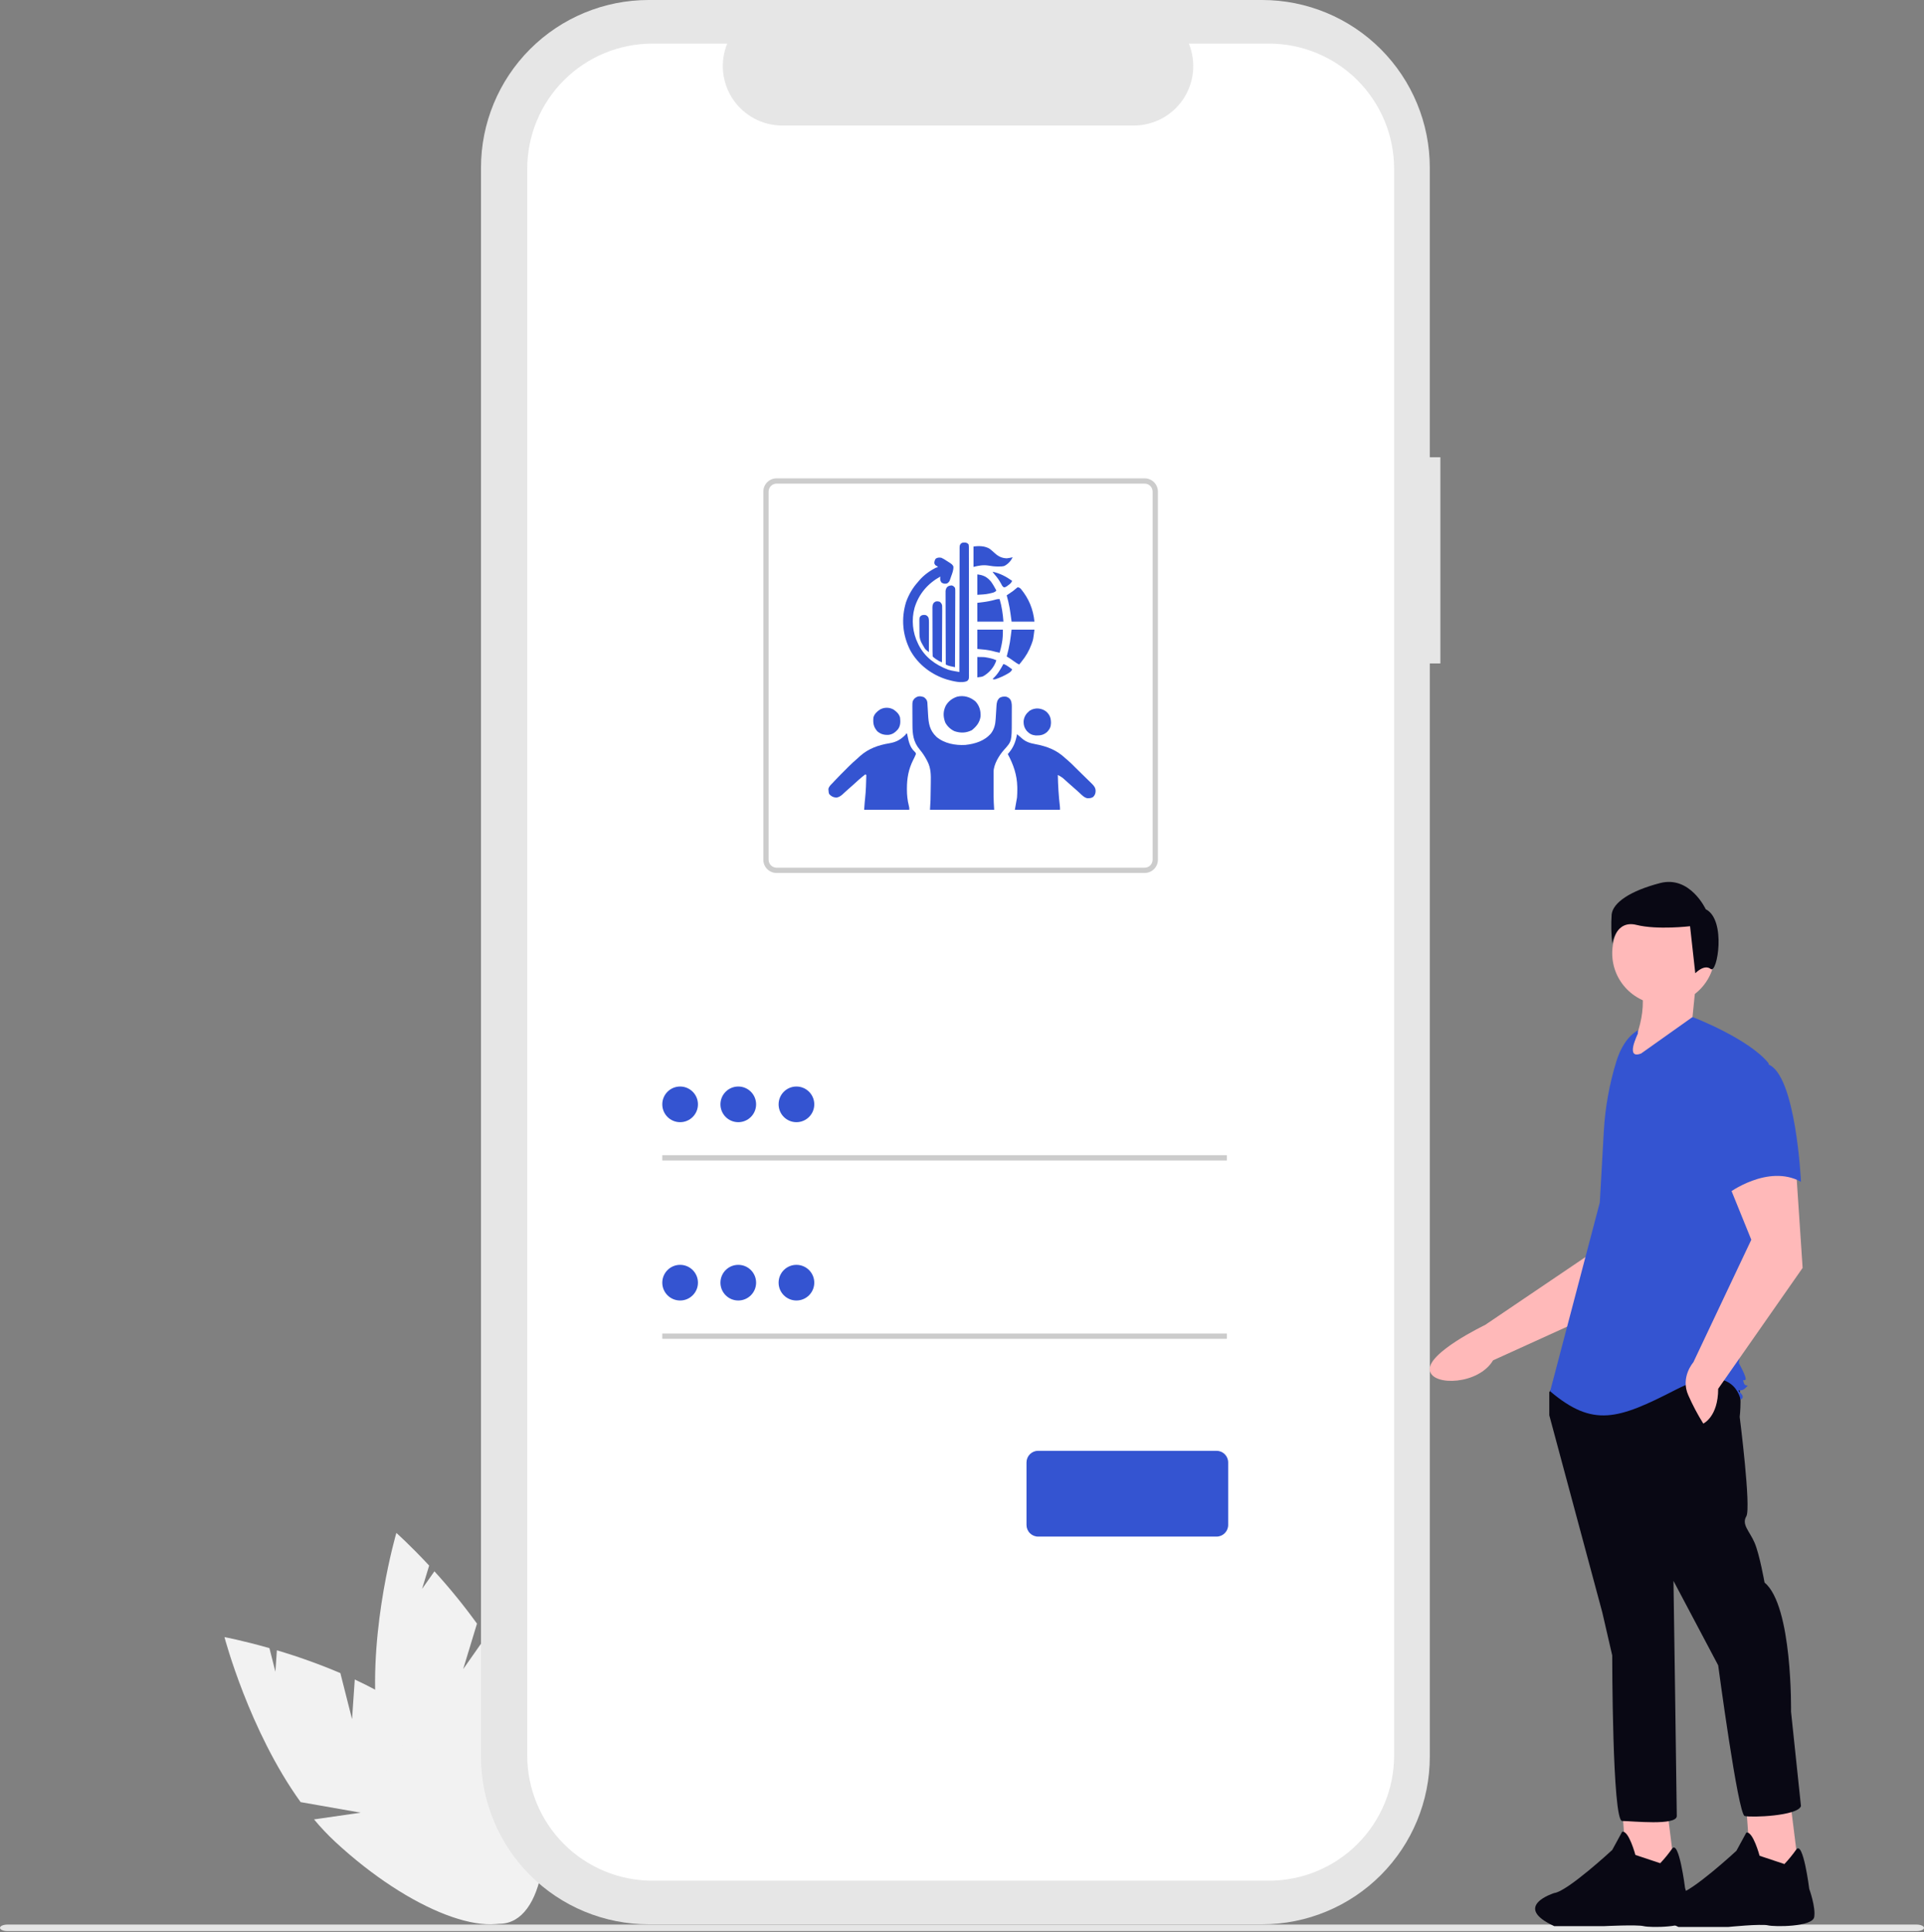 <svg width="720" height="723" viewBox="0 0 720 723" fill="none" xmlns="http://www.w3.org/2000/svg">
<rect x="0" y="0" width="720" height="723" fill="#808080" stroke="none"/>
<g clip-path="url(#clip0_82_3039)">
<path d="M131.744 643.254L127.372 626.005C119.619 622.719 111.687 619.873 103.614 617.481L103.062 625.496L100.824 616.666C90.812 613.804 84 612.545 84 612.545C84 612.545 93.2 647.532 112.5 674.28L134.986 678.23L117.517 680.749C119.945 683.67 122.553 686.435 125.328 689.029C153.4 715.086 184.668 727.042 195.166 715.729C205.664 704.416 191.417 674.129 163.344 648.073C154.644 639.995 143.709 633.513 132.765 628.409L131.744 643.254Z" fill="#F2F2F2"/>
<path d="M173.328 624.522L178.499 607.499C173.561 600.679 168.242 594.142 162.568 587.921L157.953 594.497L160.601 585.781C153.508 578.158 148.328 573.56 148.328 573.56C148.328 573.56 138.12 608.266 140.812 641.139L158.019 656.139L141.76 649.265C142.329 653.021 143.134 656.738 144.169 660.393C154.731 697.21 175.318 723.607 190.151 719.351C204.984 715.095 208.446 681.8 197.883 644.983C194.609 633.569 188.6 622.369 181.87 612.345L173.328 624.522Z" fill="#F2F2F2"/>
<path d="M539.014 171.097H535.058V62.725C535.058 46.09 528.45 30.136 516.687 18.373C504.925 6.61 488.971 0.001 472.336 0H242.723C226.087 0 210.133 6.609 198.37 18.372C186.607 30.135 179.998 46.089 179.998 62.725V657.274C179.998 665.511 181.62 673.668 184.773 681.278C187.925 688.888 192.545 695.803 198.37 701.627C204.194 707.452 211.109 712.072 218.719 715.224C226.329 718.377 234.486 719.999 242.723 719.999H472.336C488.971 719.999 504.925 713.39 516.688 701.627C528.451 689.864 535.06 673.91 535.06 657.275V248.238H539.016L539.014 171.097Z" fill="#E6E6E6"/>
<path d="M474.864 16.313H444.895C446.273 19.692 446.799 23.359 446.427 26.989C446.054 30.62 444.794 34.103 442.758 37.132C440.723 40.161 437.973 42.642 434.752 44.358C431.531 46.074 427.938 46.972 424.288 46.972H292.747C289.097 46.972 285.504 46.075 282.283 44.359C279.062 42.642 276.312 40.161 274.276 37.132C272.24 34.102 270.981 30.619 270.608 26.988C270.236 23.358 270.762 19.691 272.141 16.312H244.149C231.726 16.312 219.811 21.247 211.026 30.032C202.241 38.817 197.306 50.731 197.306 63.155V656.841C197.306 669.265 202.241 681.179 211.026 689.964C219.811 698.749 231.726 703.684 244.149 703.684H474.864C487.288 703.684 499.202 698.749 507.987 689.964C516.772 681.179 521.707 669.265 521.707 656.841V63.154C521.707 50.731 516.772 38.816 507.987 30.032C499.203 21.247 487.288 16.312 474.865 16.312L474.864 16.313Z" fill="white"/>
<path d="M428.365 326.634H290.602C289.291 326.632 288.033 326.111 287.106 325.183C286.178 324.256 285.657 322.999 285.655 321.687V183.925C285.658 182.614 286.18 181.358 287.107 180.431C288.034 179.505 289.291 178.984 290.602 178.982H428.365C429.677 178.984 430.934 179.505 431.861 180.433C432.789 181.36 433.31 182.617 433.312 183.929V321.682C433.31 322.994 432.789 324.251 431.861 325.178C430.934 326.106 429.677 326.627 428.365 326.629V326.634ZM290.602 180.958C289.815 180.959 289.061 181.272 288.504 181.828C287.948 182.385 287.635 183.139 287.634 183.926V321.688C287.635 322.475 287.948 323.229 288.504 323.786C289.061 324.342 289.815 324.655 290.602 324.656H428.365C429.152 324.655 429.906 324.342 430.463 323.786C431.019 323.229 431.332 322.475 431.333 321.688V183.926C431.332 183.139 431.019 182.385 430.463 181.828C429.906 181.272 429.152 180.959 428.365 180.958H290.602Z" fill="#CCCCCC"/>
<path d="M459.125 432.234H247.841V434.213H459.125V432.234Z" fill="#CCCCCC"/>
<path d="M254.513 419.878C258.198 419.878 261.185 416.891 261.185 413.206C261.185 409.521 258.198 406.534 254.513 406.534C250.828 406.534 247.841 409.521 247.841 413.206C247.841 416.891 250.828 419.878 254.513 419.878Z" fill="#3454D1"/>
<path d="M459.125 498.955H247.841V500.934H459.125V498.955Z" fill="#CCCCCC"/>
<path d="M254.513 486.6C258.198 486.6 261.185 483.613 261.185 479.928C261.185 476.243 258.198 473.256 254.513 473.256C250.828 473.256 247.841 476.243 247.841 479.928C247.841 483.613 250.828 486.6 254.513 486.6Z" fill="#3454D1"/>
<path d="M455.258 574.934H388.486C387.333 574.933 386.227 574.474 385.411 573.658C384.596 572.843 384.137 571.737 384.136 570.584V547.184C384.137 546.031 384.596 544.925 385.411 544.109C386.227 543.294 387.333 542.835 388.486 542.834H455.258C456.411 542.835 457.517 543.294 458.332 544.109C459.148 544.925 459.607 546.031 459.608 547.184V570.584C459.607 571.737 459.148 572.843 458.332 573.658C457.517 574.474 456.411 574.933 455.258 574.934Z" fill="#3454D1"/>
<path d="M276.278 419.878C279.963 419.878 282.95 416.891 282.95 413.206C282.95 409.521 279.963 406.534 276.278 406.534C272.593 406.534 269.606 409.521 269.606 413.206C269.606 416.891 272.593 419.878 276.278 419.878Z" fill="#3454D1"/>
<path d="M298.043 419.878C301.728 419.878 304.715 416.891 304.715 413.206C304.715 409.521 301.728 406.534 298.043 406.534C294.358 406.534 291.371 409.521 291.371 413.206C291.371 416.891 294.358 419.878 298.043 419.878Z" fill="#3454D1"/>
<path d="M276.278 486.6C279.963 486.6 282.95 483.613 282.95 479.928C282.95 476.243 279.963 473.256 276.278 473.256C272.593 473.256 269.606 476.243 269.606 479.928C269.606 483.613 272.593 486.6 276.278 486.6Z" fill="#3454D1"/>
<path d="M298.043 486.6C301.728 486.6 304.715 483.613 304.715 479.928C304.715 476.243 301.728 473.256 298.043 473.256C294.358 473.256 291.371 476.243 291.371 479.928C291.371 483.613 294.358 486.6 298.043 486.6Z" fill="#3454D1"/>
<path d="M717.232 722.539H2.768C1.239 722.539 0 721.993 0 721.321C0 720.649 1.239 720.102 2.768 720.102H717.232C718.76 720.102 720 720.648 720 721.321C720 721.994 718.76 722.539 717.232 722.539Z" fill="#E6E6E6"/>
<path d="M625.753 452.901L608.953 486.158L558.731 508.992C553.367 518.057 536.322 518.751 535.082 512.892C533.691 506.316 555.782 495.731 555.782 495.731L597.794 467.315L601.47 442.852L625.753 452.901Z" fill="#FFB9B9"/>
<path d="M623.771 676.078L626.869 700.863L608.9 702.103L607.042 676.08L623.771 676.078Z" fill="#FFB9B9"/>
<path d="M621.293 697.145C622.9 695.446 624.382 693.634 625.727 691.723C628.302 688.159 630.587 706.439 630.587 706.439C630.587 706.439 633.066 713.874 632.446 717.592C631.826 721.31 617.576 721.31 615.097 720.692C612.618 720.074 600.227 720.692 600.227 720.692H581.639C565.529 713.257 581.639 708.3 581.639 708.3C586.596 707.68 603.325 692.19 603.325 692.19L607.043 685.375C609.521 684.755 612 694.049 612 694.049L621.293 697.145Z" fill="#090814"/>
<path d="M670.243 676.388L673.343 701.172L655.374 702.412L653.515 676.388H670.243Z" fill="#FFB9B9"/>
<path d="M667.762 697.455C669.368 695.756 670.85 693.944 672.196 692.033C674.771 688.469 677.056 706.749 677.056 706.749C677.056 706.749 679.534 713.565 678.915 717.282C678.296 720.999 664.045 720.999 661.566 720.382C659.087 719.765 646.696 721.002 646.696 721.002H628.108C611.998 713.567 628.108 708.61 628.108 708.61C633.065 707.99 649.794 692.5 649.794 692.5L653.512 685.685C655.99 685.065 658.469 694.359 658.469 694.359L667.762 697.455Z" fill="#090814"/>
<path d="M649.792 516.532C652.271 519.632 651.031 530.163 651.031 530.163C651.031 530.163 655.368 564.241 653.509 567.339C651.65 570.437 654.748 572.915 656.609 577.253C658.47 581.591 660.327 592.123 660.327 592.123C670.86 600.797 670.241 640.452 670.241 640.452L673.958 675.769C672.719 679.487 655.37 680.106 652.892 679.487C650.414 678.868 642.978 623.103 642.978 623.103L626.249 591.503C626.249 591.503 627.488 675.768 627.488 679.486C627.488 683.204 610.759 681.345 607.041 681.345C603.323 681.345 603.323 619.385 603.323 619.385L599.605 603.276L579.778 529.544V520.867L582.878 516.53C582.878 516.53 647.314 513.434 649.792 516.532Z" fill="#090814"/>
<path d="M622.533 375.884C633.141 375.884 641.741 367.284 641.741 356.676C641.741 346.068 633.141 337.468 622.533 337.468C611.925 337.468 603.325 346.068 603.325 356.676C603.325 367.284 611.925 375.884 622.533 375.884Z" fill="#FFB9B9"/>
<path d="M612.93 365.659C616.823 374.329 614.517 386.438 606.729 399.737L638.33 384.867L633.372 380.53L634.612 368.138L612.93 365.659Z" fill="#FFB9B9"/>
<path d="M612.927 385.487C608.789 387.947 606.314 392.467 604.893 397.067C602.262 405.582 600.678 414.387 600.177 423.285L598.677 449.925L580.089 520.56C596.198 534.191 605.489 531.093 627.178 519.94C648.867 508.787 651.343 523.66 651.343 523.66C651.343 523.66 653.202 523.04 651.343 521.182C649.484 519.324 651.343 521.182 653.202 519.323C655.061 517.464 653.202 519.323 652.582 517.464C651.962 515.605 652.582 516.844 653.202 516.225C653.822 515.606 650.724 510.025 650.724 510.025L655.681 463.555L661.881 397.878C654.446 388.584 633.381 380.529 633.381 380.529L614.167 394.16C607.967 396.638 612.928 386.725 612.928 386.725L612.927 385.487Z" fill="#3454D1"/>
<path d="M672.099 437.223L674.577 474.399L642.977 519.63C642.977 530.163 637.401 532.642 637.401 532.642C635.289 529.271 633.425 525.751 631.825 522.109C628.725 515.293 633.684 509.717 633.684 509.717L655.37 463.867L646.076 440.942L672.099 437.223Z" fill="#FFB9B9"/>
<path d="M661.571 398.189C672.104 401.907 673.963 442.181 673.963 442.181C661.571 435.365 646.701 446.518 646.701 446.518C646.701 446.518 643.601 435.985 639.885 422.354C638.762 418.52 638.628 414.464 639.495 410.564C640.361 406.663 642.201 403.046 644.842 400.048C644.842 400.048 651.034 394.472 661.571 398.189Z" fill="#3454D1"/>
<path d="M640.19 362.561C637.745 360.605 634.409 364.161 634.409 364.161L632.453 346.555C632.453 346.555 620.227 348.022 612.402 346.066C604.577 344.11 603.355 353.157 603.355 353.157C602.952 349.505 602.87 345.824 603.11 342.157C603.599 337.757 609.957 333.357 621.205 330.42C632.453 327.483 638.321 340.201 638.321 340.201C646.142 344.11 642.635 364.518 640.19 362.561Z" fill="#090814"/>
<g clip-path="url(#clip1_82_3039)">
<path d="M345.777 260.869C346.517 261.462 346.936 261.902 347.041 262.859C347.049 263.004 347.056 263.15 347.065 263.299C347.074 263.465 347.084 263.63 347.094 263.801C347.108 264.069 347.108 264.069 347.123 264.342C347.147 264.724 347.17 265.105 347.194 265.486C347.23 266.084 347.265 266.683 347.298 267.282C347.488 270.718 347.87 273.275 350.485 275.74C353.42 278.198 357.495 278.94 361.25 278.725C364.892 278.341 368.479 277.226 370.891 274.363C372.109 272.72 372.49 271.003 372.6 269.006C372.624 268.641 372.648 268.277 372.672 267.912C372.707 267.342 372.741 266.772 372.775 266.203C372.808 265.649 372.844 265.096 372.88 264.542C372.889 264.373 372.898 264.204 372.907 264.029C372.986 262.877 373.168 261.919 374.077 261.107C374.897 260.628 375.584 260.592 376.521 260.669C377.377 260.956 377.822 261.251 378.267 262.042C378.705 263.091 378.64 264.167 378.631 265.284C378.631 265.631 378.631 265.631 378.631 265.986C378.63 266.476 378.628 266.966 378.625 267.456C378.62 268.197 378.621 268.938 378.622 269.68C378.613 277.373 378.613 277.373 375.753 280.531C373.891 282.613 371.814 286.034 371.811 288.853C371.81 289.192 371.81 289.192 371.809 289.538C371.81 289.783 371.81 290.028 371.811 290.281C371.811 290.535 371.81 290.788 371.81 291.05C371.81 291.589 371.81 292.129 371.811 292.668C371.812 293.349 371.812 294.03 371.81 294.71C371.81 295.37 371.81 296.029 371.811 296.688C371.81 297.047 371.81 297.047 371.809 297.414C371.815 299.289 371.929 301.119 372.041 303C364.113 303 356.185 303 348.016 303C348.084 301.808 348.151 300.617 348.22 299.389C348.27 297.728 348.292 296.068 348.302 294.407C348.307 293.899 348.314 293.391 348.323 292.883C348.378 289.936 348.401 287.402 346.998 284.743C346.932 284.616 346.865 284.488 346.796 284.356C346.038 282.916 345.177 281.638 344.124 280.387C341.822 277.633 341.473 274.786 341.46 271.318C341.459 271.074 341.458 270.83 341.456 270.579C341.454 270.066 341.453 269.553 341.452 269.039C341.45 268.255 341.444 267.471 341.438 266.686C341.436 266.186 341.435 265.686 341.434 265.186C341.432 264.953 341.429 264.719 341.427 264.478C341.432 262.44 341.432 262.44 342.112 261.471C343.297 260.363 344.282 260.331 345.777 260.869Z" fill="#3454D1"/>
<path d="M339.058 274.512C339.192 274.512 339.326 274.512 339.465 274.512C339.507 274.742 339.549 274.972 339.593 275.21C340.025 277.41 340.521 279.666 342.272 281.241C342.723 281.734 342.723 281.734 342.739 282.186C342.418 282.99 342.033 283.757 341.641 284.53C339.981 287.9 339.385 291.244 339.389 294.988C339.388 295.122 339.388 295.257 339.388 295.395C339.388 297.478 339.593 299.438 340.101 301.46C340.279 302.198 340.279 302.198 340.279 303C334.703 303 329.126 303 323.38 303C323.598 299.996 323.598 299.996 323.736 298.751C324.057 295.829 324.121 292.896 324.195 289.96C324.06 289.893 323.926 289.827 323.788 289.759C322.178 291.005 320.683 292.343 319.195 293.726C318.564 294.311 317.922 294.878 317.264 295.433C316.942 295.711 316.627 295.997 316.313 296.285C316.02 296.555 316.02 296.555 315.72 296.831C315.451 297.081 315.451 297.081 315.178 297.336C314.484 297.899 313.836 298.34 312.927 298.436C311.759 298.302 311.174 298.014 310.35 297.182C310.098 296.685 310.076 296.307 310.045 295.752C310.03 295.57 310.015 295.387 310 295.199C310.227 294.227 310.881 293.673 311.572 292.969C311.803 292.72 312.035 292.471 312.266 292.221C313.871 290.527 315.51 288.867 317.171 287.226C317.451 286.948 317.451 286.948 317.738 286.664C318.663 285.755 319.599 284.873 320.591 284.034C321.034 283.658 321.455 283.259 321.879 282.862C325.015 280.085 328.701 278.783 332.81 278.105C335.367 277.678 337.035 276.756 338.854 274.913C338.921 274.78 338.988 274.648 339.058 274.512Z" fill="#3454D1"/>
<path d="M380.592 274.712C380.8 274.888 381.008 275.063 381.216 275.239C381.412 275.403 381.412 275.403 381.612 275.571C381.868 275.789 382.122 276.01 382.372 276.236C383.934 277.626 385.454 278.052 387.505 278.444C391.927 279.291 395.393 280.617 398.713 283.74C398.974 283.963 399.237 284.185 399.502 284.405C400.609 285.351 401.626 286.394 402.656 287.422C403.403 288.166 404.157 288.903 404.913 289.639C405.38 290.094 405.845 290.549 406.311 291.005C406.556 291.245 406.802 291.484 407.048 291.723C407.406 292.07 407.762 292.419 408.118 292.768C408.227 292.874 408.337 292.98 408.45 293.089C409.335 293.961 409.998 294.697 410 295.966C409.97 296.913 409.752 297.467 409.096 298.185C408.518 298.531 408.065 298.65 407.391 298.662C407.243 298.667 407.094 298.673 406.941 298.679C405.758 298.456 404.881 297.509 404.032 296.718C403.816 296.52 403.601 296.323 403.385 296.126C403.282 296.031 403.178 295.936 403.072 295.838C402.707 295.506 402.333 295.183 401.957 294.862C401.308 294.307 400.671 293.74 400.036 293.169C399.846 292.999 399.656 292.829 399.46 292.654C399.126 292.355 398.793 292.055 398.461 291.754C398.326 291.634 398.19 291.513 398.051 291.389C397.936 291.286 397.822 291.183 397.704 291.077C397.124 290.638 396.503 290.308 395.862 289.96C395.936 293.886 396.169 297.75 396.624 301.653C396.677 302.198 396.677 302.198 396.677 303C391.1 303 385.523 303 379.778 303C380.046 301.477 380.315 299.955 380.592 298.386C380.661 297.316 380.71 296.303 380.694 295.238C380.691 294.975 380.689 294.712 380.686 294.441C380.594 289.929 379.249 286.087 377.131 282.135C377.234 282.021 377.338 281.906 377.444 281.788C379.285 279.652 380.119 277.441 380.592 274.712Z" fill="#3454D1"/>
<path d="M360.843 203.002C360.978 203.002 361.112 203.002 361.25 203.003C361.84 203.129 362.057 203.244 362.472 203.692C362.601 204.351 362.583 205.008 362.577 205.678C362.578 205.884 362.58 206.091 362.581 206.303C362.585 206.998 362.583 207.693 362.581 208.388C362.582 208.885 362.584 209.382 362.586 209.879C362.59 211.09 362.59 212.302 362.589 213.513C362.587 214.498 362.588 215.482 362.589 216.467C362.589 216.607 362.589 216.747 362.589 216.891C362.59 217.176 362.59 217.46 362.591 217.744C362.594 220.413 362.592 223.081 362.589 225.75C362.586 228.192 362.589 230.634 362.595 233.077C362.601 235.583 362.603 238.09 362.601 240.596C362.601 240.88 362.6 241.163 362.6 241.446C362.6 241.656 362.6 241.656 362.6 241.869C362.6 242.852 362.602 243.836 362.604 244.819C362.608 246.143 362.607 247.466 362.602 248.79C362.601 249.276 362.602 249.763 362.604 250.249C362.608 250.912 362.604 251.574 362.6 252.237C362.602 252.431 362.605 252.625 362.607 252.825C362.589 254.123 362.589 254.123 361.989 254.769C359.983 255.825 356.459 254.817 354.344 254.242C348.603 252.476 343.587 248.649 340.687 243.415C337.731 237.689 337.188 231.404 339.071 225.254C340.073 222.477 341.539 219.924 343.537 217.735C343.661 217.584 343.786 217.433 343.914 217.278C345.653 215.206 348.016 213.502 350.459 212.318C350.594 212.318 350.728 212.318 350.867 212.318C350.867 212.186 350.867 212.054 350.867 211.917C350.741 211.868 350.615 211.818 350.485 211.767C349.957 211.461 349.823 211.288 349.645 210.713C349.674 210.019 349.778 209.615 350.167 209.033C350.868 208.572 351.484 208.564 352.292 208.707C353.007 209.022 353.641 209.431 354.29 209.861C354.462 209.969 354.634 210.077 354.811 210.188C356.305 211.147 356.305 211.147 356.771 211.917C356.898 213.229 356.331 214.589 355.893 215.804C355.833 215.982 355.773 216.161 355.711 216.344C355.619 216.601 355.619 216.601 355.526 216.862C355.472 217.016 355.418 217.169 355.362 217.327C355.092 217.829 354.82 218.046 354.328 218.337C353.441 218.464 353.052 218.437 352.305 217.936C351.74 217.127 351.802 216.692 351.885 215.729C347.137 218.357 343.821 222.264 342.251 227.406C341.024 231.857 341.484 236.671 343.537 240.807C343.622 240.985 343.707 241.162 343.795 241.345C346.142 245.925 350.057 248.771 354.823 250.572C355.679 250.847 356.556 250.997 357.44 251.156C357.591 251.183 357.742 251.211 357.898 251.239C358.269 251.306 358.64 251.373 359.011 251.44C359.011 251.196 359.011 250.951 359.012 250.7C359.019 244.903 359.03 239.106 359.047 233.309C359.049 232.596 359.051 231.883 359.053 231.169C359.054 230.956 359.054 230.956 359.054 230.739C359.061 228.439 359.064 226.139 359.066 223.838C359.069 221.479 359.074 219.119 359.083 216.76C359.088 215.434 359.091 214.108 359.091 212.783C359.09 211.536 359.094 210.289 359.101 209.042C359.102 208.584 359.103 208.125 359.102 207.667C359.1 207.042 359.104 206.418 359.109 205.794C359.107 205.611 359.106 205.428 359.104 205.24C359.121 204.016 359.121 204.016 359.603 203.378C360.066 203.064 360.287 202.986 360.843 203.002Z" fill="#3454D1"/>
<path d="M365.106 262.512C366.531 264.081 367.067 266.015 366.951 268.092C366.589 270.367 365.463 271.738 363.719 273.195C361.527 274.275 359.532 274.342 357.232 273.602C355.764 272.952 354.438 271.72 353.717 270.298C352.92 268.075 352.886 266.203 353.927 264.045C354.898 262.374 356.352 261.274 358.196 260.669C360.718 260.07 363.19 260.812 365.106 262.512Z" fill="#3454D1"/>
<path d="M356.146 219.047C356.763 219.183 356.988 219.461 357.382 219.942C357.482 220.505 357.482 220.505 357.48 221.166C357.481 221.417 357.482 221.668 357.483 221.926C357.48 222.204 357.477 222.481 357.474 222.759C357.474 223.051 357.474 223.344 357.475 223.637C357.475 224.431 357.47 225.225 357.465 226.019C357.459 226.849 357.459 227.679 357.458 228.509C357.455 230.081 357.449 231.653 357.441 233.224C357.431 235.014 357.427 236.803 357.423 238.592C357.414 242.273 357.4 245.954 357.382 249.634C356.957 249.544 356.533 249.451 356.109 249.358C355.873 249.307 355.637 249.256 355.394 249.203C354.845 249.061 354.41 248.906 353.921 248.631C353.906 244.986 353.896 241.342 353.889 237.697C353.886 236.004 353.882 234.312 353.875 232.62C353.869 231.145 353.865 229.67 353.863 228.195C353.862 227.414 353.861 226.633 353.856 225.852C353.852 225.116 353.851 224.381 353.852 223.646C353.851 223.248 353.848 222.849 353.845 222.451C353.846 222.213 353.846 221.976 353.847 221.731C353.847 221.525 353.846 221.318 353.846 221.106C354.036 219.685 354.752 219.105 356.146 219.047Z" fill="#3454D1"/>
<path d="M378.557 235.591C381.378 235.591 384.2 235.591 387.108 235.591C386.634 239.323 386.634 239.323 386.153 240.631C386.074 240.856 386.074 240.856 385.992 241.085C385.097 243.529 383.876 245.606 382.221 247.628C382.069 247.816 381.916 248.004 381.759 248.198C381.643 248.341 381.527 248.484 381.407 248.631C380.591 248.276 379.897 247.755 379.18 247.239C378.379 246.664 377.585 246.109 376.724 245.622C376.776 245.432 376.828 245.242 376.881 245.047C377.273 243.576 377.616 242.107 377.869 240.606C377.903 240.407 377.903 240.407 377.938 240.204C378.186 238.671 378.361 237.133 378.557 235.591Z" fill="#3454D1"/>
<path d="M380.796 219.741C381.386 219.788 381.605 219.936 382.034 220.346C385.028 223.981 386.635 227.922 387.108 232.581C384.286 232.581 381.464 232.581 378.557 232.581C378.422 231.588 378.288 230.595 378.149 229.572C378.06 228.973 377.969 228.376 377.869 227.779C377.845 227.631 377.82 227.483 377.794 227.331C377.524 225.783 377.137 224.267 376.724 222.751C376.85 222.666 376.976 222.581 377.105 222.493C379.036 221.222 379.036 221.222 380.796 219.741Z" fill="#3454D1"/>
<path d="M391.643 266.342C392.939 267.616 393.284 268.746 393.295 270.531C393.264 271.919 392.847 272.812 391.908 273.819C390.577 275.018 389.306 275.231 387.559 275.182C386.147 275.035 385.228 274.547 384.27 273.521C383.308 272.332 382.961 271.126 383.072 269.605C383.317 268.015 384.066 266.917 385.326 265.91C387.308 264.647 389.859 264.869 391.643 266.342Z" fill="#3454D1"/>
<path d="M334.375 265.484C335.51 266.256 336.467 267.147 336.818 268.493C337.001 270.095 337.015 271.578 336.004 272.907C334.974 274.048 334.016 274.803 332.438 274.965C330.787 275.031 329.573 274.689 328.305 273.634C326.878 271.946 326.673 270.656 326.842 268.493C327.183 267.148 328.155 266.253 329.285 265.484C330.902 264.597 332.758 264.597 334.375 265.484Z" fill="#3454D1"/>
<path d="M351.681 225.158C352.181 225.591 352.459 225.943 352.568 226.599C352.596 227.156 352.596 227.707 352.588 228.264C352.588 228.476 352.588 228.687 352.589 228.905C352.588 229.603 352.582 230.301 352.575 230.999C352.574 231.483 352.573 231.968 352.572 232.452C352.569 233.726 352.561 235 352.552 236.274C352.543 237.575 352.54 238.875 352.536 240.176C352.527 242.727 352.513 245.278 352.496 247.829C351.722 247.536 351.097 247.201 350.422 246.725C350.247 246.603 350.071 246.481 349.891 246.355C349.442 246.023 349.442 246.023 349.035 245.622C348.992 245.011 348.975 244.417 348.975 243.806C348.974 243.618 348.973 243.429 348.971 243.235C348.967 242.611 348.967 241.986 348.966 241.361C348.965 240.928 348.963 240.494 348.962 240.061C348.96 239.151 348.959 238.242 348.959 237.332C348.959 236.166 348.954 235.001 348.947 233.835C348.942 232.939 348.941 232.044 348.941 231.149C348.941 230.719 348.939 230.289 348.936 229.859C348.932 229.258 348.933 228.657 348.936 228.055C348.933 227.878 348.931 227.7 348.929 227.517C348.937 226.699 348.969 226.267 349.41 225.554C350.162 224.876 350.732 224.891 351.681 225.158Z" fill="#3454D1"/>
<path d="M365.729 235.591C368.887 235.591 372.045 235.591 375.299 235.591C375.299 237.424 375.275 238.945 374.917 240.694C374.882 240.88 374.846 241.066 374.81 241.258C374.614 242.262 374.38 243.24 374.077 244.217C372.395 243.858 372.395 243.858 371.722 243.67C369.746 243.124 367.77 242.99 365.729 242.813C365.729 240.43 365.729 238.046 365.729 235.591Z" fill="#3454D1"/>
<path d="M370.397 205.373C371.087 205.904 371.725 206.486 372.367 207.072C373.68 208.233 374.939 208.825 376.724 208.908C377.487 208.829 378.22 208.691 378.963 208.507C378.283 209.905 377.255 211.024 375.851 211.76C375.122 211.968 374.423 211.977 373.67 211.967C373.517 211.967 373.364 211.966 373.206 211.965C372.052 211.948 370.949 211.801 369.811 211.608C367.828 211.315 366.292 211.628 364.304 212.118C364.304 209.602 364.304 207.086 364.304 204.494C366.33 204.209 368.615 204.245 370.397 205.373Z" fill="#3454D1"/>
<path d="M374.077 224.155C374.893 226.978 375.288 229.62 375.502 232.581C372.277 232.581 369.052 232.581 365.729 232.581C365.729 230.264 365.729 227.947 365.729 225.56C366.744 225.435 366.744 225.435 367.778 225.309C369.456 225.094 371.053 224.788 372.673 224.31C373.263 224.155 373.263 224.155 374.077 224.155Z" fill="#3454D1"/>
<path d="M346.204 230.095C346.801 230.217 347.058 230.497 347.405 230.976C347.626 231.629 347.633 232.102 347.632 232.788C347.632 233.037 347.632 233.286 347.632 233.543C347.631 233.815 347.63 234.086 347.629 234.358C347.628 234.636 347.628 234.914 347.628 235.192C347.627 235.923 347.625 236.654 347.623 237.386C347.621 238.132 347.62 238.878 347.619 239.625C347.617 241.089 347.613 242.553 347.609 244.017C346.284 242.973 346.284 242.973 345.881 242.293C345.766 242.101 345.766 242.101 345.648 241.905C345.573 241.774 345.498 241.644 345.42 241.509C345.342 241.378 345.263 241.248 345.182 241.113C344.382 239.763 344.083 238.74 344.079 237.176C344.078 237.001 344.077 236.826 344.075 236.646C344.073 236.278 344.072 235.909 344.072 235.541C344.071 234.977 344.064 234.414 344.056 233.85C344.055 233.492 344.054 233.133 344.054 232.775C344.051 232.607 344.048 232.438 344.045 232.265C344.054 231.099 344.054 231.099 344.535 230.469C345.127 230.059 345.501 230.06 346.204 230.095Z" fill="#3454D1"/>
<path d="M365.729 245.822C368.27 245.822 368.27 245.822 369.636 246.086C369.775 246.112 369.914 246.139 370.056 246.167C371.039 246.364 371.939 246.631 372.856 247.026C372.094 249.582 370.193 251.759 367.861 253.063C367.358 253.245 367.358 253.245 365.729 253.446C365.729 250.93 365.729 248.414 365.729 245.822Z" fill="#3454D1"/>
<path d="M365.729 214.927C368.037 215.179 369.341 215.848 370.827 217.59C371.602 218.651 372.231 219.794 372.856 220.945C372.304 221.677 371.522 221.784 370.667 221.973C370.462 222.024 370.462 222.024 370.252 222.076C368.724 222.426 367.35 222.444 365.729 222.55C365.729 220.034 365.729 217.519 365.729 214.927Z" fill="#3454D1"/>
<path d="M371.43 213.923C374.091 214.457 376.58 215.759 378.76 217.334C378.448 218.133 377.95 218.502 377.258 219.002C377.064 219.146 376.869 219.29 376.668 219.438C376.113 219.741 376.113 219.741 375.681 219.767C375.084 219.414 374.853 218.855 374.548 218.262C373.884 217.041 373.14 216.02 372.221 214.968C371.837 214.525 371.837 214.525 371.43 213.923Z" fill="#3454D1"/>
<path d="M375.502 248.431C376.347 248.72 376.988 249.133 377.704 249.659C377.902 249.805 378.101 249.95 378.306 250.1C378.456 250.211 378.605 250.322 378.76 250.437C378.456 251.319 377.78 251.67 377.004 252.117C376.87 252.195 376.736 252.273 376.599 252.353C375.604 252.914 374.588 253.372 373.517 253.772C373.379 253.824 373.241 253.876 373.098 253.93C372.121 254.275 372.121 254.275 371.43 254.048C371.531 253.958 371.632 253.867 371.736 253.774C373.383 252.239 374.44 250.385 375.502 248.431Z" fill="#3454D1"/>
</g>
</g>
<defs>
<clipPath id="clip0_82_3039">
<rect width="720" height="722.539" fill="white"/>
</clipPath>
<clipPath id="clip1_82_3039">
<rect width="100" height="100" fill="white" transform="translate(310 203)"/>
</clipPath>
</defs>
</svg>
